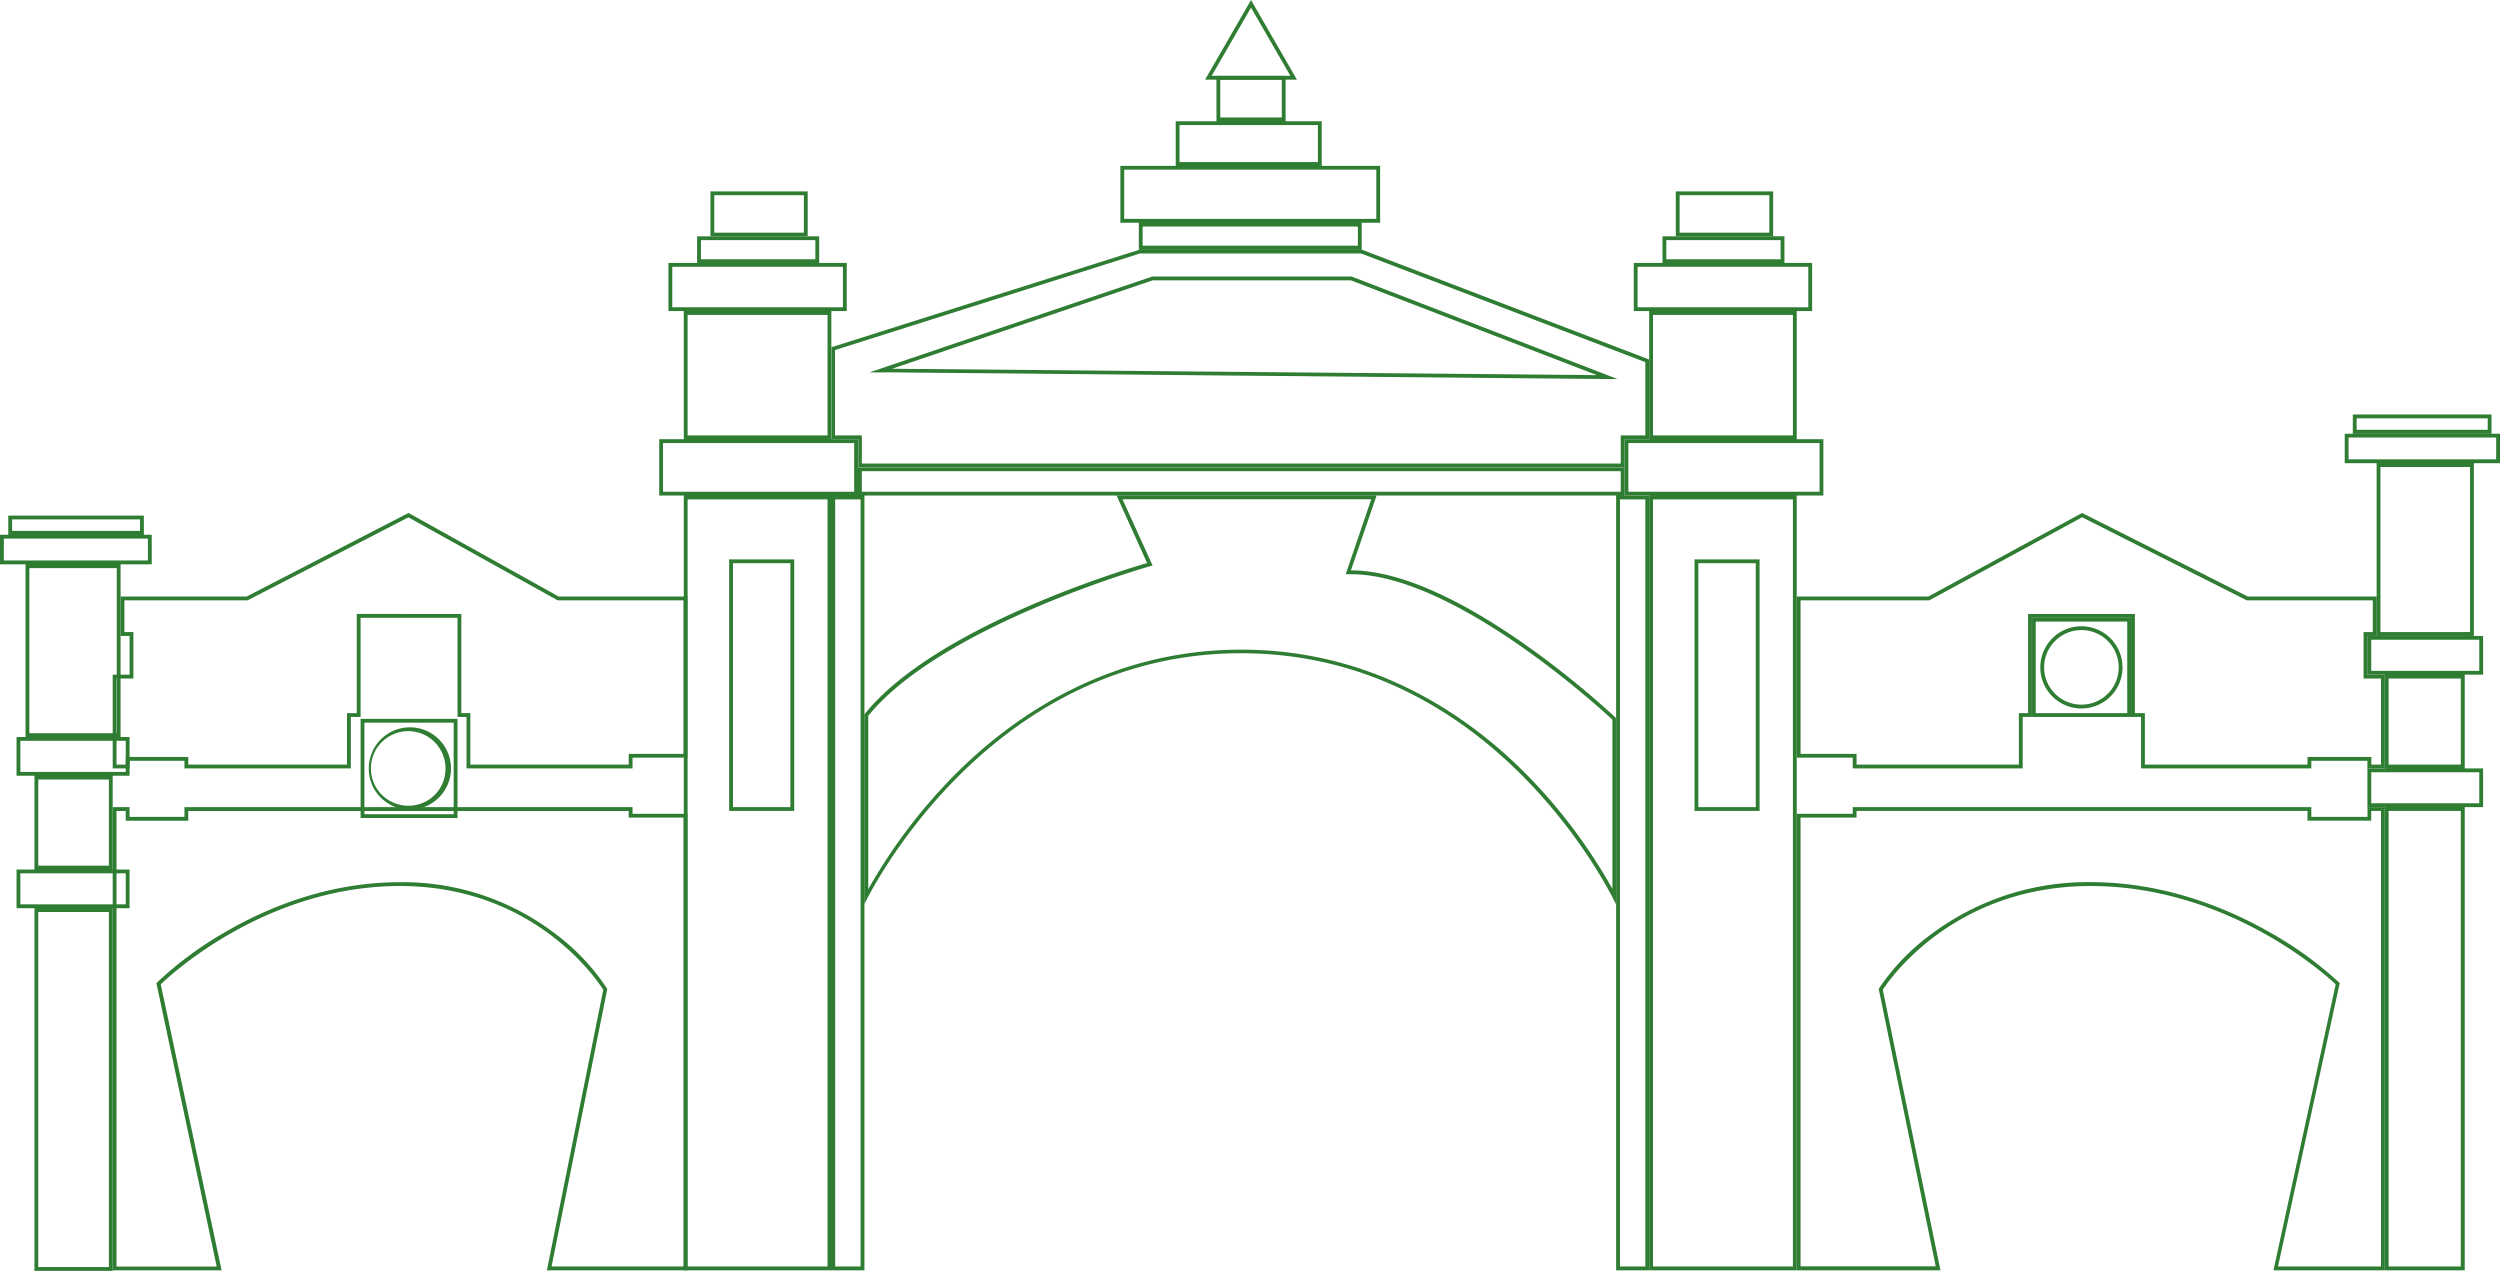 <svg xmlns="http://www.w3.org/2000/svg" viewBox="0 0 653.09 332"><defs><style>.cls-1{fill:#2e7d32}</style></defs><g id="Слой_2" data-name="Слой 2"><g id="Слой_1-2" data-name="Слой 1"><path class="cls-1" d="M32.85 228.15v8.1H5.32v-8.1h27.53m1-1H4.32v10.1h29.53v-10.1zm-5.41-23.5v22.5H10v-22.5h18.44m1-1H9v24.5h20.44v-24.5zm3.41-9.12v8.12H5.32v-8.12h27.53m1-1H4.32v10.12h29.53v-10.12zm-3.35-44.11v43.11H7.67v-43.11H30.5m1-1H6.67v45.11H31.5v-45.11zm7.14-6.72v5.72H1v-5.72h37.64m1-1H0v7.72h39.64v-7.72zm-3.06-4.01v3H3.16v-3h33.42m1-1H2.16v5h35.42v-5zm-9.14 103.56V331H10v-92.75h18.44m1-1H9V332h20.44v-94.75zm195.38-106.79v200.39h-6.64V130.46h6.64m1-1h-8.64v202.39h8.64V129.46zm204 1v200.39h-6.63V130.46h6.63m1-1h-8.63v202.39h8.63V129.46zm-214.64 1v200.39h-36.55V130.46h36.55m-25.7 81.39h17v-65.72h-17v65.72m26.7-82.39h-38.55v202.39h38.55V129.46zm-25.7 81.39v-63.72h15v63.72zm31.66-95.11v12.72h-49.93v-12.72h49.93m1-1h-51.93v14.72h51.93v-14.72zm199.25 8.36v5.36H225.14v-5.36h198.25m1-1H224.14v7.36h200.25v-7.36zM216.18 82.27v31.47h-36.55V82.27h36.55m1-1h-38.55v33.47h38.55V81.27zm3.02-11.58v10.58h-44.58V69.69h44.58m1-1h-46.58v12.58h46.58V68.69z"/><path class="cls-1" d="M213 62.73v5h-29.89v-5H213m1-1h-31.89v7H214v-7z"/><path class="cls-1" d="M210 51v9.78h-23.41V51H210m1-1h-25.41v11.73H211V50zm257.37 80.46v200.39h-36.55V130.46h36.55m-25.7 81.39h17v-65.72h-17v65.72m26.7-82.39h-38.55v202.39h38.55V129.46zm-25.7 81.39v-63.72h15v63.72zm31.66-95.11v12.72h-49.94v-12.72h49.94m1-1h-51.94v14.72h51.94v-14.72zm-7.96-32.47v31.47h-36.55V82.27h36.55m1-1h-38.55v33.47h38.55V81.27zm3.02-11.58v10.58H427.8V69.69h44.59m1-1H426.8v12.58h46.59V68.69z"/><path class="cls-1" d="M465.16 62.73v5H435.3v-5h29.86m1-1H434.3v7h31.86v-7z"/><path class="cls-1" d="M462.21 51v9.78h-23.43V51h23.43m1-1h-25.43v11.73h25.43V50zm-105 80.46L352 148.68l-.46 1.33h1.4c26.62 0 64.45 34.43 68.28 38v44.2a140.26 140.26 0 0 0-21.95-29.4c-14.77-15.1-39.77-33.1-75-33.1s-60.34 18-75.24 33.09a141.43 141.43 0 0 0-22.21 29.47V187c19.11-23.48 72.62-38.79 73.16-38.95l1.12-.31-.48-1.06-7.39-16.26h65m1.4-1h-67.96l8 17.67s-54.55 15.39-73.89 39.56v49.59s31-65.59 98.45-65.59 97.92 65.59 97.92 65.59v-48.68S381.56 149 352.91 149l6.7-19.55zm-4.09-63.21l74.28 28.4v19.13h-6.43v7.36H225.14v-7.36h-7v-22.3l79.67-25.23h57.69m67.13 32.85l-5.14-2-64.22-24.75-.17-.07H301l-.16.06-68.12 23.09-5.58 1.89h5.9L417.16 99h5.51m-66.94-33.79h-58l-80.52 25.5v24h7v7.36h200.18v-7.36h6.43V93.92l-75.09-28.71zM417.17 98l-184.12-1.67 68.06-23.09h51.8L417.17 98zm-62.44-38.82v5H298.5v-5h56.23m1-1H297.5v7h58.23v-7zm3.81-13.85v12.85h-65.86V44.33h65.86m1-1h-67.86v14.85h67.86V43.33zm-16.26-10.65v9.65h-36.14v-9.65h36.14m1-1h-38.14v11.65h38.14V31.68zm-10.43-10.85v9.85h-16.07v-9.85h16.07m1-1h-18.07v11.85h18.07V19.83z"/><path class="cls-1" d="M326.81 2l10.29 17.81h-20.57L326.81 2m0-2l-12 20.81h24L326.81 0zm320.86 201.74v8.11h-28.22v-8.11h28.22m1-1h-30.22v10.11h30.22v-10.11zm-5.82-23.49v22.49H624v-22.49h18.88m1-1H623v24.49h20.88v-24.49zm3.79-9.13v8.13h-28.22v-8.13h28.22m1-1h-30.22v10.13h30.22v-10.13zM645.26 122v43.11h-23.4V122h23.4m1-1h-25.4v45.11h25.4V121zm5.83-6.7v5.7h-38.56v-5.7h38.56m1-1h-40.56v7.7h40.56v-7.7zm-3.21-4.02v3h-34.24v-3h34.24m1-1h-36.24v5h36.24v-5zm-8.03 103.57v119H624v-119h18.88m1-1H623v121h20.88v-121zm-88.17-48.46v23.9h-23.9v-23.9h23.9m-12 22.69A10.74 10.74 0 1 0 533 174.34a10.75 10.75 0 0 0 10.74 10.74m13-23.69h-25.9v25.9h25.9v-25.9zm-13 22.69a9.74 9.74 0 1 1 9.74-9.74 9.74 9.74 0 0 1-9.74 9.74z"/><path class="cls-1" d="M622 211.85v119h-26.9l16-73.48.12-.54-.4-.38a95.1 95.1 0 0 0-18.06-13c-10.4-5.92-26.92-13-46.59-13a68.06 68.06 0 0 0-41.88 13.76A56.9 56.9 0 0 0 491 258l-.21.34.08.39 14.81 72.08h-35.31V213.59H485v-1.74h117.8v2.54h16.65v-2.54H622m1-1h-4.52v2.54H603.8v-2.54H484v1.74h-14.63v119.26h37.55l-15.06-73.28s16.66-27.11 54.31-27.11 64 25.7 64 25.7l-16.26 74.69H623v-121zm-504.48-22.06v23.9H95.2v-23.9h23.32m-11.66 22.69a10.74 10.74 0 1 0-10.52-10.74 10.65 10.65 0 0 0 10.52 10.74m12.66-23.69H94.2v25.9h25.32v-25.9zm-12.66 22.69a9.74 9.74 0 1 1 9.52-9.74 9.63 9.63 0 0 1-9.52 9.74z"/><path class="cls-1" d="M164.24 211.85v1.74h14.33v117.26h-34.48l14.48-72.09.08-.38-.2-.33a56.67 56.67 0 0 0-13-13.82 65.63 65.63 0 0 0-41-13.77c-19.23 0-35.38 7.06-45.55 13a93.68 93.68 0 0 0-17.66 13l-.38.39.11.53 15.64 73.48H30.44v-119h2.41v2.54h16.33v-2.54h115.06m1-1H48.18v2.54H33.85v-2.54h-4.41v121h28.45L42 257.16s25.71-25.7 62.5-25.7 53.09 27.11 53.09 27.11l-14.72 73.28h36.7V212.59h-14.33v-1.74zm-58.55-75.71l38.77 21.56.23.12h32.88v40.1h-14.33v2.81h-41.37v-13.45h-2.35v-25.9H93.2v25.9h-2.55v13.45H49.18v-2H32.85v2h-2.41v-22.49h4.41v-12.13H32.5v-8.29h32.18l.21-.11 41.8-21.57m0-1.14l-42.25 21.82H31.5v10.29h2.35v10.13h-4.41v24.49h4.41v-2h14.33v2h43.47v-13.45h2.55v-25.9h25.32v25.9h2.35v13.45h43.37v-2.81h14.33v-42.1h-33.63L106.71 134zm437.24 1.13l42.78 21.58.22.11h32.93v8.29h-2.41v12.13H622v22.49h-2.52v-2H602.8v2h-42.48v-13.45h-2.61v-25.9h-27.9v25.9h-2.41v13.45H485v-2.81h-14.63v-40.1H504l.22-.12 39.68-21.57m0-1.13l-40.14 21.82h-34.4v42.1H484v2.81h44.4v-13.45h2.41v-25.9h25.9v25.9h2.61v13.45h44.48v-2h14.65v2H623v-24.49h-4.52v-10.13h2.41v-10.29h-33.7L543.91 134z"/></g></g></svg>
